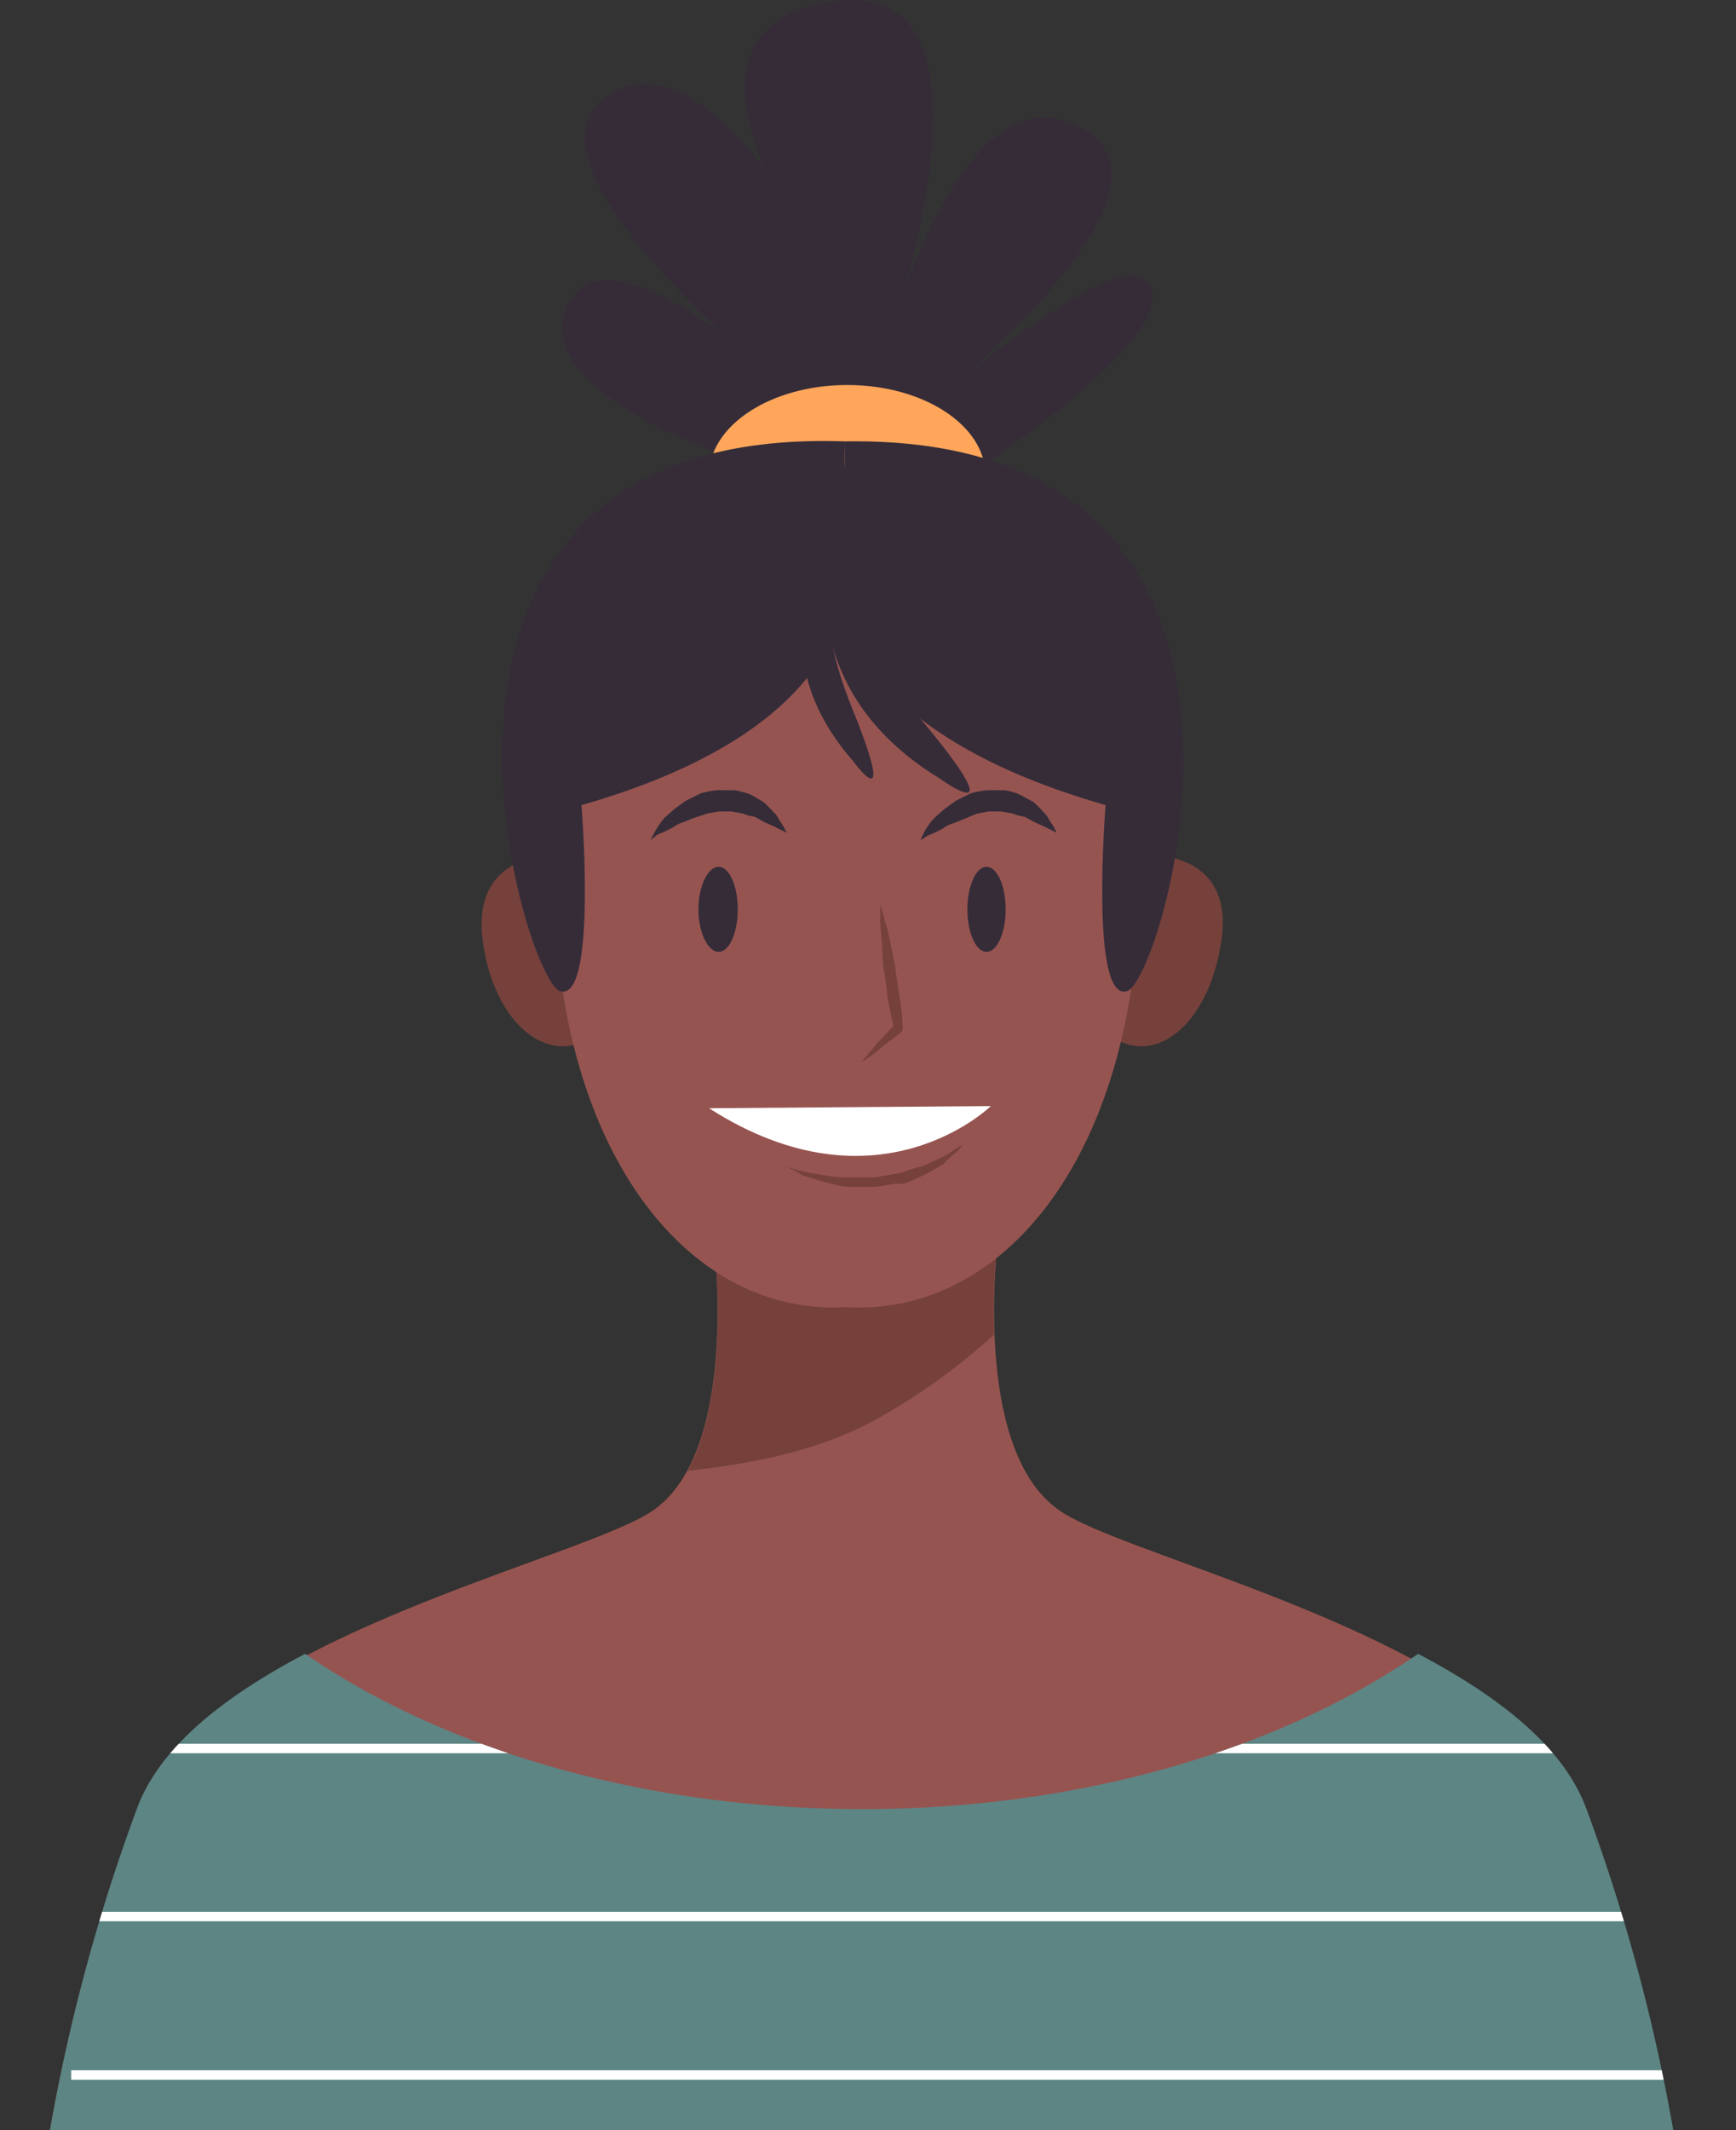 <svg xmlns="http://www.w3.org/2000/svg" xmlns:xlink="http://www.w3.org/1999/xlink" viewBox="0 0 163.3 200.3"><rect x="0" y="0" width="163.3" height="200.3" fill="#333333" stroke="none"/><defs><style>.b086a6cb-3fef-43be-9b6b-bd7a2e27c233,.e2f9e39d-b771-4f69-8366-05e1ad86cbe5{fill:none;}.a85a7bbb-c449-42c6-8ab2-778467add87a{fill:#965450;}.a51e541a-6456-4109-a0c0-edf572735aad{fill:#76413b;}.bf4b01f6-3634-478e-8342-cd056512042c{fill:#5d8584;}.a95df429-f99a-44e1-b8e8-4f0465094013{clip-path:url(#abc1b5c8-1cc9-4435-a506-fe2a840a750e);}.b086a6cb-3fef-43be-9b6b-bd7a2e27c233{stroke:#fff;stroke-miterlimit:10;stroke-width:0.89px;}.b76c68e5-48a5-4d6d-b128-c4800e8d5120{fill:#fff;}.ef98a84d-d8bb-4c77-aebf-9a1047c6639d{fill:#352c38;}.a92af25f-4f35-47e6-9894-4175182927ed{fill:#ffa65b;}</style><clipPath id="abc1b5c8-1cc9-4435-a506-fe2a840a750e" transform="translate(4.7)"><path class="e2f9e39d-b771-4f69-8366-05e1ad86cbe5" d="M144.5,170c-2.2-5.9-8.4-10.6-15.8-14.5-13.1,9-31.7,14.6-52.3,14.6S37.1,164.5,24,155.5c-7.4,3.9-13.6,8.6-15.8,14.5A172.9,172.9,0,0,0,0,200.3H152.7A172.9,172.9,0,0,0,144.5,170Z"/></clipPath></defs><title>Fichier 6avatar6</title><g id="b2e624c6-bc0e-451d-940a-1591a619530d" data-name="Calque 2"><g id="b1113998-b475-4596-9c2d-965132a2a5d8" data-name="OBJECTS"><path class="a85a7bbb-c449-42c6-8ab2-778467add87a" d="M143.4,170.2c-5.9-16-42.3-23.6-48.6-28.3-8.2-5.9-5.6-25.6-5.6-25.6l-13.4.4-13.4-.4S65,136,56.9,141.9c-6.4,4.7-42.8,12.3-48.7,28.3A171,171,0,0,0,0,200.3H151.6A171,171,0,0,0,143.4,170.2Z" transform="translate(4.7)"/><path class="a51e541a-6456-4109-a0c0-edf572735aad" d="M60,138.3c6.2-.7,12.5-1.9,18-5a59.4,59.4,0,0,0,10.8-7.8,56.7,56.7,0,0,1,.4-9.2l-13.4.4-13.4-.4S64.3,130.3,60,138.3Z" transform="translate(4.7)"/><path class="bf4b01f6-3634-478e-8342-cd056512042c" d="M144.5,170c-2.2-5.9-8.4-10.6-15.8-14.5-13.1,9-31.7,14.6-52.3,14.6S37.1,164.5,24,155.5c-7.4,3.9-13.6,8.6-15.8,14.5A172.9,172.9,0,0,0,0,200.3H152.7A172.9,172.9,0,0,0,144.5,170Z" transform="translate(4.7)"/><g class="a95df429-f99a-44e1-b8e8-4f0465094013"><line class="b086a6cb-3fef-43be-9b6b-bd7a2e27c233" x1="6.7" y1="164.4" x2="154" y2="164.4"/><line class="b086a6cb-3fef-43be-9b6b-bd7a2e27c233" x1="6.7" y1="195.1" x2="158" y2="195.1"/><line class="b086a6cb-3fef-43be-9b6b-bd7a2e27c233" y1="180.2" x2="163.3" y2="180.2"/></g><path class="a51e541a-6456-4109-a0c0-edf572735aad" d="M53.3,85.6c-2.1-6.7-7.2-5.2-7.7-5s-5.8.9-4.9,7.8,5,10.9,8.8,9.8S55.5,92.3,53.3,85.6Z" transform="translate(4.7)"/><path class="a51e541a-6456-4109-a0c0-edf572735aad" d="M97.6,85.6c2.2-6.7,7.3-5.2,7.8-5s5.8.9,4.8,7.8-5,10.9-8.8,9.8S95.4,92.3,97.6,85.6Z" transform="translate(4.7)"/><path class="a85a7bbb-c449-42c6-8ab2-778467add87a" d="M102.1,75.1C99.4,45.7,77,47.3,74.9,47.5S50.5,45.7,47.8,75.1s10.5,48.8,27.1,47.8C91.6,123.9,104.8,104.6,102.1,75.1Z" transform="translate(4.7)"/><path class="a51e541a-6456-4109-a0c0-edf572735aad" d="M78.1,85.1a7.4,7.4,0,0,1,.4,1.4,10.3,10.3,0,0,1,.4,1.4l.6,2.9c.1,1,.3,2,.4,2.9a15.3,15.3,0,0,1,.3,3v.2l-.2.2-1.8,1.4a13.3,13.3,0,0,1-1.9,1.4l1.5-1.8,1.6-1.7v.4l-.6-2.9a28.9,28.9,0,0,0-.4-2.9c-.1-1-.1-2-.2-3s-.1-.9-.1-1.4Z" transform="translate(4.7)"/><path class="b76c68e5-48a5-4d6d-b128-c4800e8d5120" d="M62,104.2l26.5-.2S77.9,114.4,62,104.2Z" transform="translate(4.7)"/><path class="a51e541a-6456-4109-a0c0-edf572735aad" d="M68.8,109.6l.8.2a14.3,14.3,0,0,0,2,.5l1.3.2a7.7,7.7,0,0,0,1.5.2h3.2l1.7-.3a4.2,4.2,0,0,0,1.5-.4l1.4-.4,1.3-.6a9.3,9.3,0,0,0,1-.5l.7-.5.7-.4-.5.6-.7.6c-.3.2-.5.6-.9.8l-1.2.7-1.5.7-.8.3h-.8l-1.8.3H76a9.1,9.1,0,0,1-1.7-.1l-1.6-.4-1.3-.4a2.8,2.8,0,0,1-1.1-.5l-.8-.4Z" transform="translate(4.7)"/><path class="ef98a84d-d8bb-4c77-aebf-9a1047c6639d" d="M61,85.5c0,2.2.9,4,1.9,4s1.8-1.8,1.8-4-.8-4-1.8-4S61,83.3,61,85.5Z" transform="translate(4.7)"/><path class="ef98a84d-d8bb-4c77-aebf-9a1047c6639d" d="M86.3,85.5c0,2.2.8,4,1.8,4s1.8-1.8,1.8-4-.8-4-1.8-4S86.3,83.3,86.3,85.5Z" transform="translate(4.7)"/><path class="ef98a84d-d8bb-4c77-aebf-9a1047c6639d" d="M56.5,79a9,9,0,0,1,1.3-2.1l.9-.8,1.1-.8,1.4-.7a7.6,7.6,0,0,1,1.6-.3h1.6a8.3,8.3,0,0,1,1.5.4l1.2.7a7.6,7.6,0,0,1,.9.9,2.4,2.4,0,0,1,.6.8l.4.6.3.6-.6-.3-.6-.3-.9-.4-.9-.5a4.5,4.5,0,0,1-1.1-.3l-1.1-.2H62.9l-1.1.2-1.2.4-1,.4a3.1,3.1,0,0,0-1,.5l-.8.4-.7.3Z" transform="translate(4.7)"/><path class="ef98a84d-d8bb-4c77-aebf-9a1047c6639d" d="M81.9,79a6.1,6.1,0,0,1,1.3-2.1l.9-.8,1.1-.8,1.4-.7a7.6,7.6,0,0,1,1.6-.3h1.6a5.7,5.7,0,0,1,1.4.4l1.3.7a7.6,7.6,0,0,1,.9.9,2.4,2.4,0,0,1,.6.8l.4.6.3.6-.6-.3-.6-.3-.9-.4-.9-.5a4.5,4.5,0,0,1-1.1-.3l-1.1-.2H88.3l-1.1.2L86,77l-1,.4a3.1,3.1,0,0,0-1,.5l-.8.4-.7.3Z" transform="translate(4.7)"/><path class="ef98a84d-d8bb-4c77-aebf-9a1047c6639d" d="M62,42.2S45.7,36.6,48.5,29.1s15.4,2.8,15.4,2.8S42.9,13.7,53.1,8.6s22,20.1,22,20.1S54.5,3.5,73.2.2s5.1,33.6,5.1,33.6S84.9,7.7,95.6,11.4c14.2,4.9-11.7,25.7-11.7,25.7S99.8,23.5,103,26.3s-4.5,9.9-13,15.9C77.4,51,77.4,50.6,62,42.2Z" transform="translate(4.7)"/><ellipse class="a92af25f-4f35-47e6-9894-4175182927ed" cx="79.7" cy="44.7" rx="13" ry="8.5"/><path class="ef98a84d-d8bb-4c77-aebf-9a1047c6639d" d="M74.4,56.6S74.5,68.7,50,75.7c0,0,1.5,18.5-2,17.5S28.7,39.9,74.8,41.5Z" transform="translate(4.7)"/><path class="ef98a84d-d8bb-4c77-aebf-9a1047c6639d" d="M74.4,56.6s.4,12.1,24.9,19.1c0,0-1.5,18.5,2,17.5s18.8-52.4-26.5-51.7Z" transform="translate(4.7)"/><path class="ef98a84d-d8bb-4c77-aebf-9a1047c6639d" d="M81.9,67.6c-7.6-9.1-8.7-15.2-5.5-25.2l-.9-.2c-3.4,8.3-6.1,22.3,8.2,31C83.7,73.2,91.1,78.6,81.9,67.6Z" transform="translate(4.7)"/><path class="ef98a84d-d8bb-4c77-aebf-9a1047c6639d" d="M75.5,66.7c-3.6-8.9-2.9-14,2-21l-.6-.4C72.1,51,66.5,61.2,75.5,71.5,75.5,71.5,79.9,77.6,75.5,66.7Z" transform="translate(4.7)"/></g></g></svg>